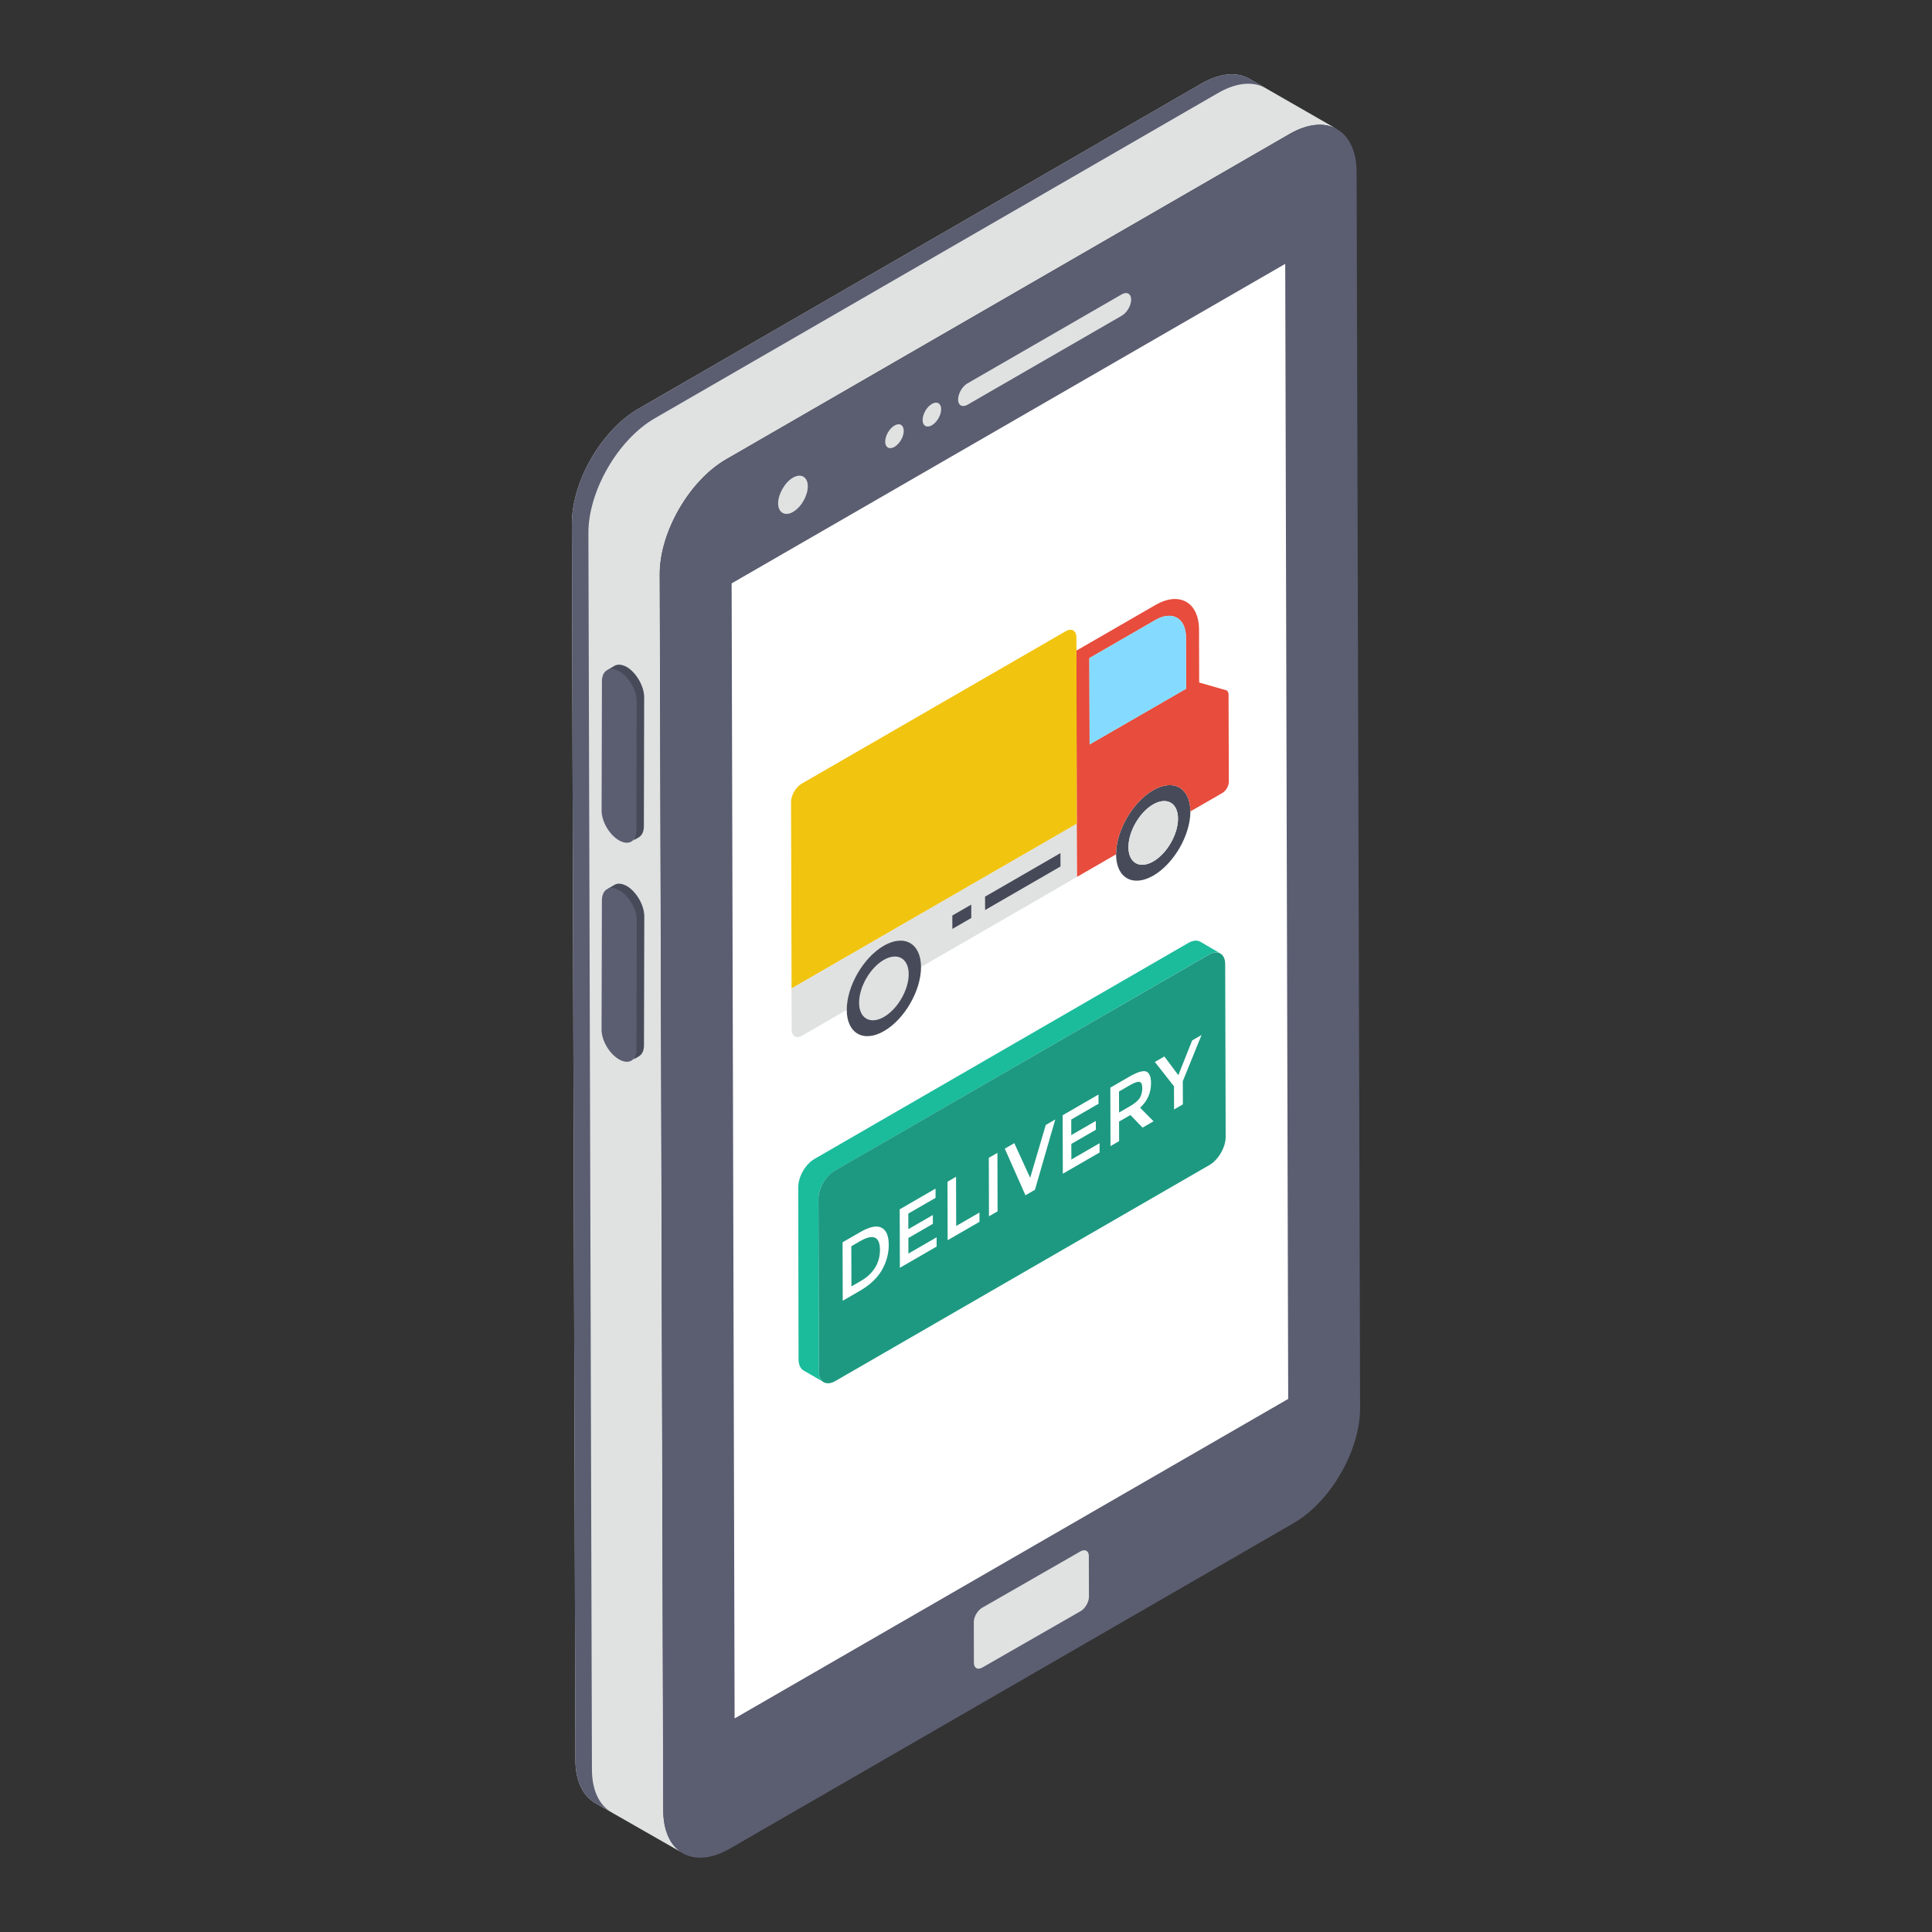 <svg id="Layer_1" enable-background="new 0 0 52 52" height="512" viewBox="0 0 52 52" width="512" xmlns="http://www.w3.org/2000/svg"><rect x="0" y="0" width="52" height="52" fill="#333333" stroke="none"/><g><g><g><g><g><path d="m15.392 14.101.095 33.267c0 .564.204.965.524 1.156l2.366 1.352c-.326-.184-.523-.585-.523-1.156l-.095-33.26c-.007-1.135.795-2.522 1.781-3.094l15.175-8.764c.503-.286.952-.313 1.278-.122l-2.366-1.359c-.326-.19-.775-.163-1.278.122l-15.175 8.764c-.986.571-1.788 1.958-1.781 3.094z" fill="#e0e2e2"/></g><g><path d="m15.392 14.101.095 33.267c0 .564.204.965.524 1.156l.444.248c-.326-.184-.523-.585-.523-1.156l-.095-33.26c-.007-1.135.795-2.522 1.781-3.094l15.175-8.764c.503-.286.952-.313 1.278-.122l-.444-.255c-.326-.19-.775-.163-1.278.122l-15.175 8.764c-.986.571-1.788 1.958-1.781 3.094z" fill="#5b5e71"/></g><g><path d="m19.539 12.366c-.985.569-1.786 1.96-1.783 3.093l.094 33.265c.003 1.142.809 1.601 1.794 1.032l15.176-8.762c.994-.574 1.79-1.958 1.787-3.1l-.094-33.265c-.003-1.132-.805-1.599-1.799-1.025z" fill="#5b5e71"/></g><g><g><path d="m21.341 12.857c-.217.125-.399.445-.398.694.001.244.184.354.401.228.226-.13.399-.445.398-.689-.001-.249-.175-.364-.401-.233z" fill="#e0e2e2"/></g><g><path d="m26.433 43.274c-.121.07-.223.243-.223.382l.003 1.099c0.0.143.103.198.224.128l2.649-1.519c.121-.07.223-.243.223-.386l-.003-1.099c-0-.139-.103-.193-.224-.124z" fill="#e0e2e2"/></g><g><path d="m34.672 37.652-14.9 8.6-.08-30.55 14.9-8.6z" fill="#fff"/></g><g><path d="m26.038 10.32c-.139.08-.251.275-.251.435 0.0.155.114.219.253.139l4.154-2.398c.139-.08.251-.275.251-.43-0-.16-.114-.224-.253-.144z" fill="#e0e2e2"/></g><g><path d="m25.079 10.874c-.135.078-.247.273-.247.432 0.0.155.114.219.248.141.143-.083.251-.275.251-.43-0-.16-.109-.227-.253-.144z" fill="#e0e2e2"/></g><g><path d="m24.072 11.456c-.135.078-.247.273-.247.432 0.0.155.114.219.248.141.143-.083.251-.275.251-.43-0-.16-.109-.227-.253-.144z" fill="#e0e2e2"/></g></g></g><g><g><g enable-background="new"><g><path d="m16.34 18.038c.084-.051.147.092.274.168.261.152.472.515.472.811l-.017 3.473c0 .144.004.111-.072.161l.198-.116c.084-.051.135-.152.135-.296l.008-3.473c0-.296-.211-.659-.463-.811-.135-.076-.253-.084-.337-.034z" fill="#474b59"/></g><g><path d="m16.67 18.07c-.258-.149-.469-.029-.469.268l-.009 3.475c-.001.297.208.654.466.804s.469.035.469-.262l.009-3.475c.001-.298-.208-.661-.466-.81z" fill="#5b5e71"/></g></g></g><g><g enable-background="new"><g><path d="m16.34 23.933c.085-.051.148.092.275.168.262.152.473.515.473.811l-.017 3.473c0 .144.004.111-.072.161l.199-.116c.084-.051.135-.152.135-.296l.008-3.473c0-.296-.211-.659-.465-.811-.135-.076-.253-.084-.338-.034z" fill="#474b59"/></g><g><path d="m16.671 23.965c-.259-.149-.47-.029-.471.268l-.009 3.475c-.001.297.209.654.468.804s.47.035.471-.262l.009-3.475c.001-.297-.209-.661-.468-.81z" fill="#5b5e71"/></g></g></g></g></g></g><g><g><g><path d="m28.986 23.603-4.196 2.425c-.002-.636-.449-.894-1.003-.574-.552.319-.999 1.092-.997 1.726l-1.196.693c-.159.092-.286.019-.287-.161l-.003-1.111 7.677-4.432zm-.442-.281-.001-.362-2.031 1.173.001.362zm-2.401 1.386-.001-.362-.511.295.001.362z" fill="#e0e2e2"/></g><g><path d="m31.036 21.269c.552-.319 1.001-.062 1.003.572.002.634-.445 1.408-.997 1.726-.552.319-1.001.062-1.003-.572s.445-1.408.997-1.726zm.005 1.916c.368-.212.666-.729.665-1.152s-.302-.594-.669-.382-.666.729-.665 1.152c.001.423.302.594.669.382" fill="#474b59"/></g><g><path d="m31.037 21.651c.368-.212.668-.041.669.382.001.423-.297.94-.665 1.152s-.668.041-.669-.382.297-.94.665-1.152z" fill="#e0e2e2"/></g><g><path d="m32.998 18.577c.043.013.069.057.069.12l.007 2.345c0.0.11-.078.245-.174.301l-.861.497c-.002-.634-.451-.89-1.003-.572-.552.319-.999 1.092-.997 1.726l-1.049.606-.008-1.432-.013-4.655 2.131-1.23c.646-.373 1.17-.074 1.172.666l.004 1.421zm-1.074-.04-.004-1.385c-.001-.517-.369-.726-.819-.467l-1.781 1.028.007 2.323z" fill="#e74c3c"/></g><g><path d="m23.789 25.836c.368-.212.668-.041.669.382.001.423-.297.94-.665 1.152-.368.212-.668.041-.669-.382-.001-.423.297-.94.665-1.152z" fill="#e0e2e2"/></g><g><path d="m23.787 25.454c.554-.32 1.001-.062 1.003.572.001.636-.444 1.407-.997 1.726-.551.318-1.0.063-1.003-.569-.002-.636.445-1.41.997-1.729zm.005 1.916c.368-.212.666-.729.665-1.152-.001-.423-.302-.594-.669-.382-.368.212-.666.729-.665 1.152.001.423.302.594.669.382" fill="#474b59"/></g><g><path d="m26.142 24.346.001.362-.511.295-.001-.362z" fill="#464957"/></g><g><path d="m28.543 22.96.001.362-2.031 1.173-.001-.362z" fill="#464957"/></g><g><path d="m28.683 16.99c.159-.092.288-.018.289.164l.001.358.009 4.657-7.677 4.432-.014-5.012c-.001-.182.128-.405.287-.497z" fill="#f1c40f"/></g><g><path d="m31.101 16.686c.45-.26.817-.051.819.467l.004 1.385-2.597 1.499-.007-2.323z" fill="#84dbff"/></g></g><g><path d="m32.846 25.662c-.077-.046-.185-.039-.309.031l-10.071 5.819c-.239.139-.44.478-.44.756l.015 4.654c0 .139.046.232.131.278l-.548-.316c-.077-.046-.123-.139-.131-.278l-.008-4.654c0-.278.193-.617.432-.756l10.071-5.819c.124-.069.232-.077.317-.031z" fill="#1abc9c"/><path d="m32.536 25.695c.241-.139.439-.027.44.251l.013 4.654c.001.277-.196.618-.437.757l-10.071 5.815c-.241.139-.439.027-.44-.251l-.013-4.654c-.001-.277.196-.618.437-.757z" fill="#1d9981"/><g><g><path d="m23.717 33.039c.133.065.203.212.204.461.001.243-.063.473-.19.694-.128.215-.325.397-.591.551l-.458.265-.004-1.574.473-.273c.246-.142.439-.185.567-.123zm-.165 1.082c.088-.142.132-.303.132-.479-.001-.362-.179-.441-.539-.233l-.232.134.003 1.081.256-.148c.163-.094.291-.213.379-.355" fill="#fff"/></g><g><path d="m25.18 31.991.001.249-.734.424.001.419.66-.381.001.238-.66.381.001.419.759-.438.001.249-.99.572-.004-1.574z" fill="#fff"/></g><g><path d="m25.732 31.672.004 1.325.626-.361.001.249-.857.495-.004-1.574z" fill="#fff"/></g><g><path d="m26.846 31.029.004 1.574-.232.134-.004-1.574z" fill="#fff"/></g><g><path d="m28.403 30.13-.547 1.893-.256.148-.556-1.255.256-.148.427.933.42-1.422z" fill="#fff"/></g><g><path d="m29.566 29.459.001.249-.734.424.001.419.66-.381.001.238-.66.381.001.419.759-.438.001.249-.99.572-.004-1.574z" fill="#fff"/></g><g><path d="m30.687 29.815.361.364-.296.171-.327-.339-.305.176.001.527-.232.134-.004-1.574.512-.296c.207-.119.36-.168.449-.14.089.034.134.138.134.314.001.26-.097.482-.294.663zm-.277-.039c.128-.074.217-.148.266-.222.044-.071.069-.164.068-.266-0-.102-.025-.161-.074-.167-.044-.014-.133.015-.256.086l-.296.171.002.566z" fill="#fff"/></g><g><path d="m32.34 27.857-.505 1.244.002.623-.237.137-.002-.623-.515-.655.256-.148.376.503.372-.935z" fill="#fff"/></g></g></g></g></g></svg>